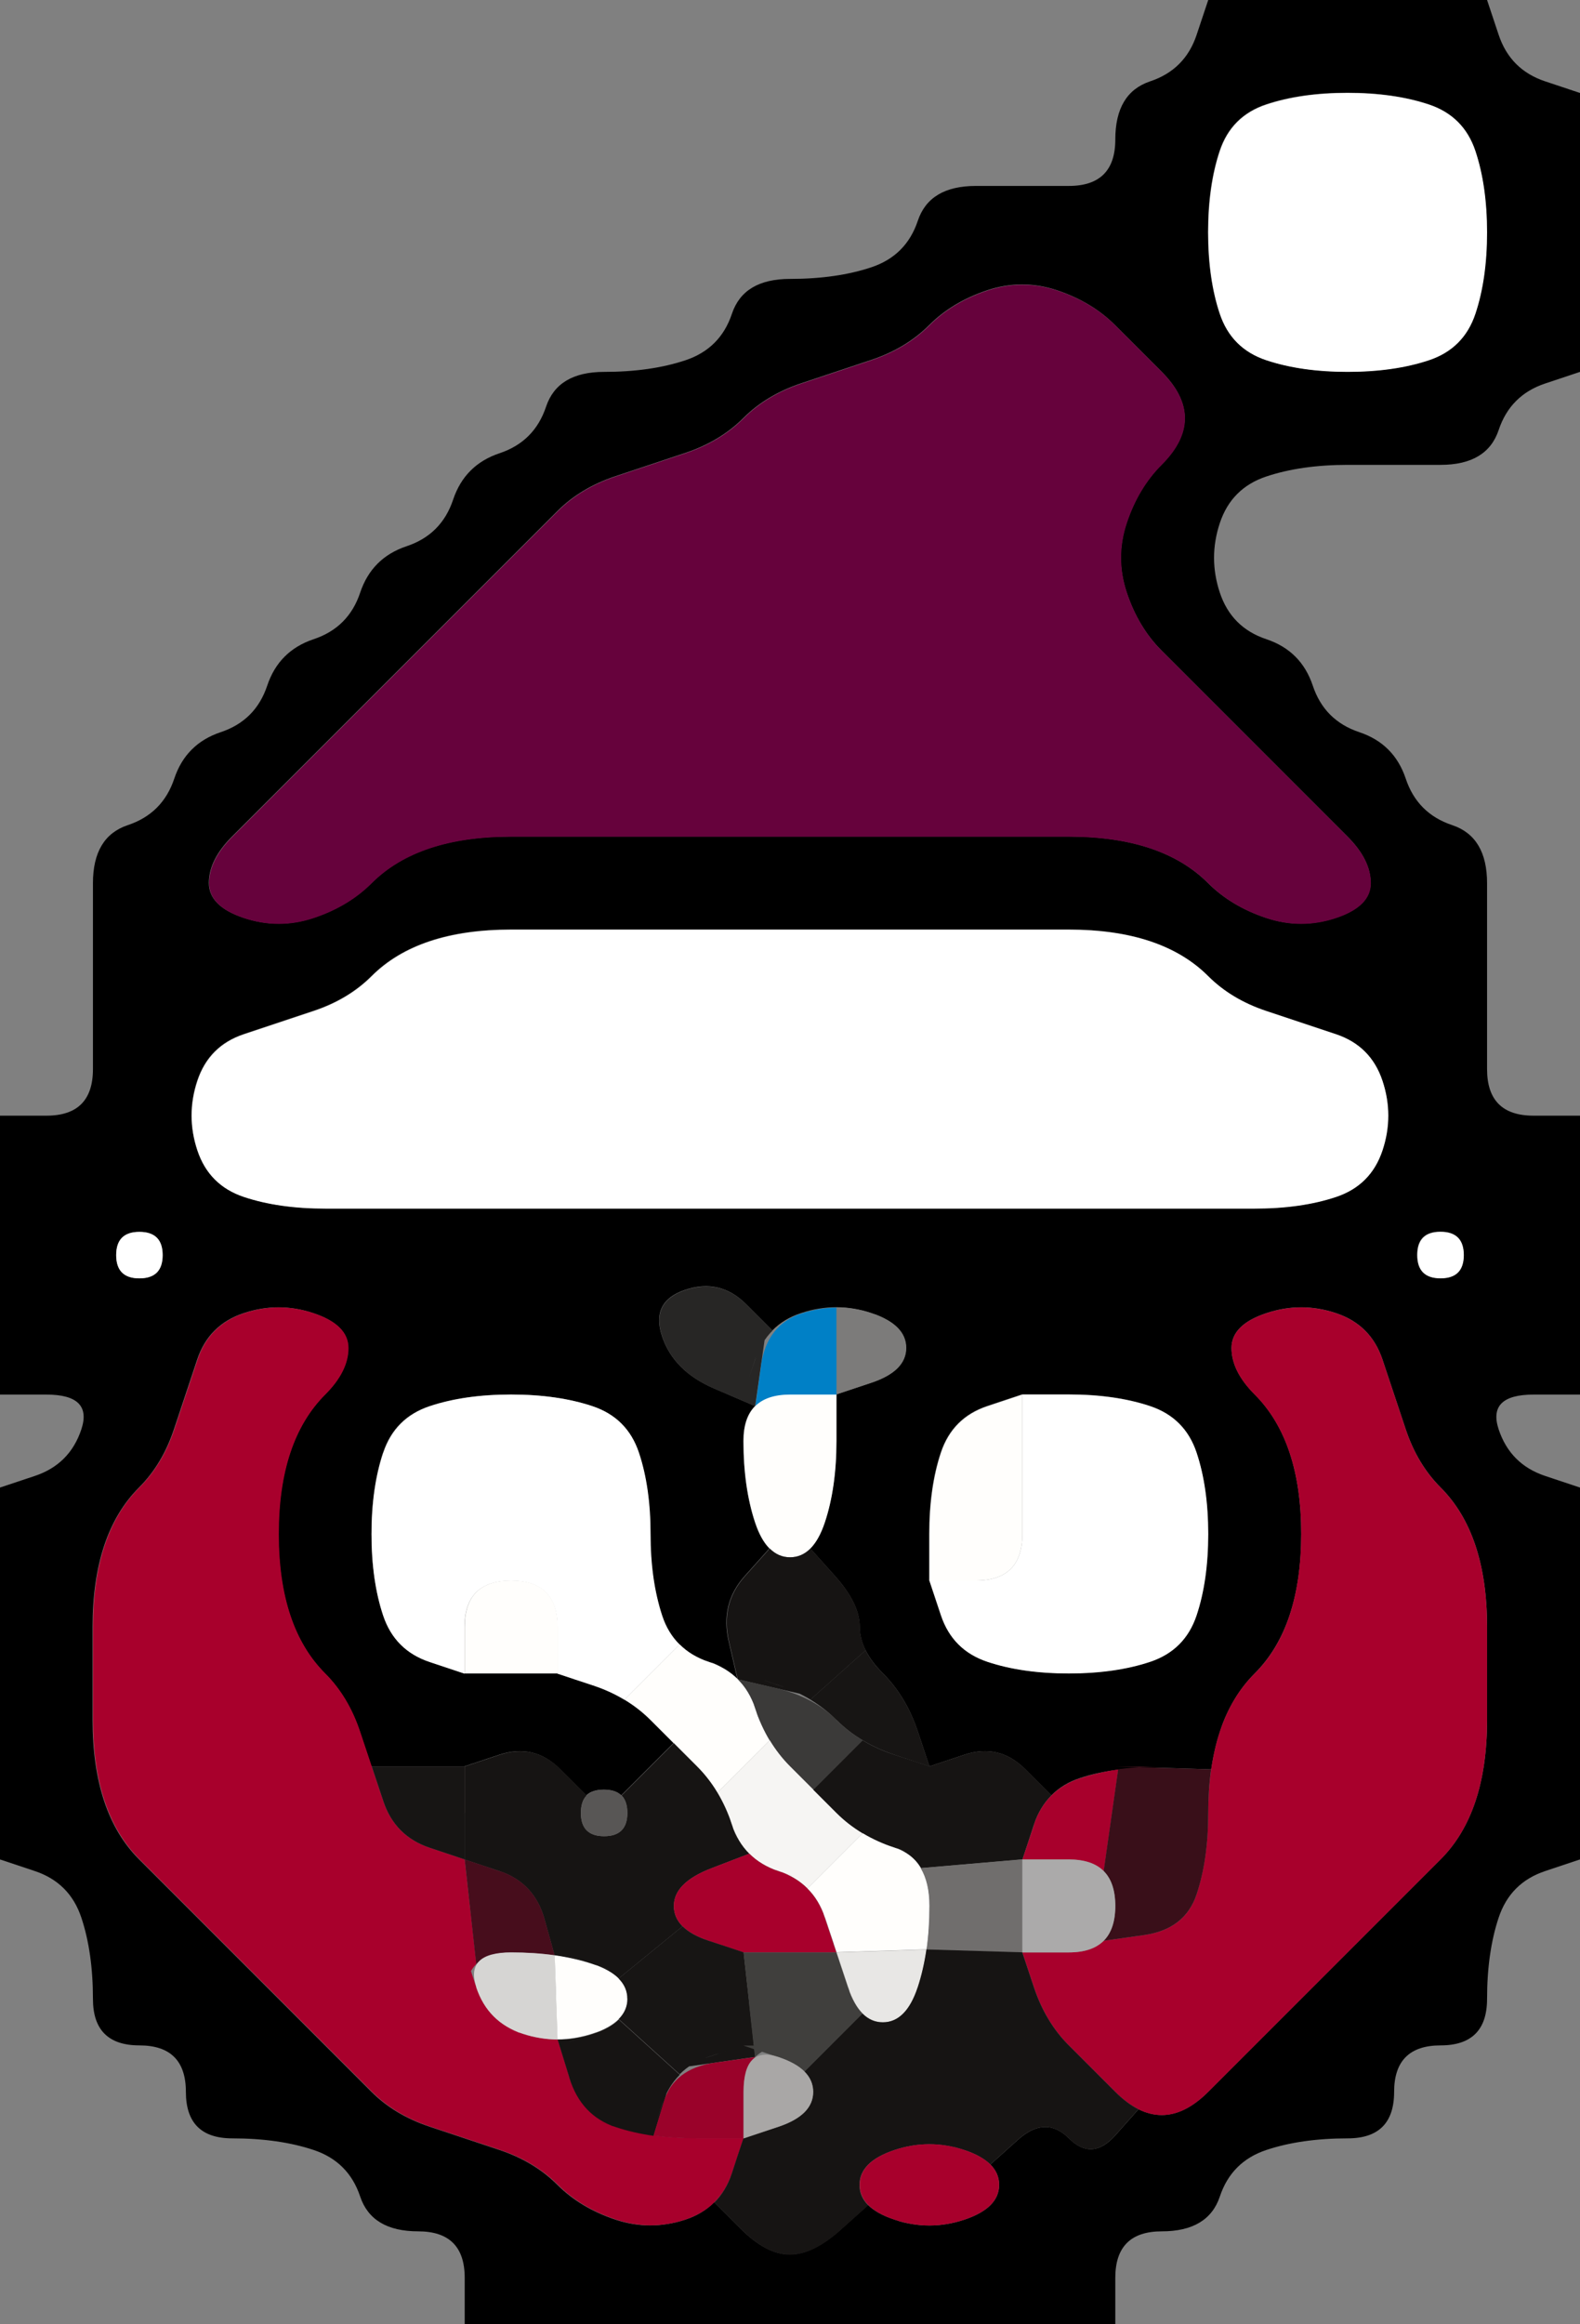 <svg width="17" height="25" version="1.1" viewBox="0 0 17 25" xmlns="http://www.w3.org/2000/svg">
 <rect x="0" y="0" width="17" height="25" fill="#808080" stroke="none"/>
 <g transform="translate(0)">
  <path d="m0 0.5v-0.5h13l-0.125 0.375q-0.125 0.375-0.5 0.5t-0.375 0.625-0.5 0.5-1 0-0.625 0.375-0.5 0.5-0.875 0.125-0.625 0.375-0.5 0.5-0.875 0.125-0.625 0.375-0.5 0.5-0.5 0.5-0.5 0.5-0.5 0.5-0.5 0.5-0.5 0.5-0.5 0.5-0.5 0.5-0.5 0.5-0.375 0.625 0 1 0 1-0.5 0.5h-0.5v-11.5" fill-opacity="0"/>
  <path d="m12.875 0.375 0.125-0.375h3l0.125 0.375q0.125 0.375 0.5 0.5l0.375 0.125v3l-0.375 0.125q-0.375 0.125-0.5 0.5t-0.625 0.375-1 0-0.875 0.125-0.5 0.5 0 0.75 0.5 0.5 0.5 0.5 0.5 0.5 0.5 0.5 0.5 0.5 0.375 0.625 0 1 0 1 0.5 0.5h0.5v3h-0.5q-0.5 0-0.375 0.375t0.5 0.5l0.375 0.125v4l-0.375 0.125q-0.375 0.125-0.5 0.5t-0.125 0.875-0.5 0.5-0.5 0.5-0.5 0.5-0.875 0.125-0.5 0.5-0.625 0.375-0.5 0.5v0.5h-7v-0.5q0-0.5-0.5-0.5t-0.625-0.375-0.5-0.5-0.875-0.125-0.5-0.5-0.5-0.5-0.5-0.5-0.125-0.875-0.5-0.5l-0.375-0.125v-4l0.375-0.125q0.375-0.125 0.5-0.5t-0.375-0.375h-0.5v-3h0.5q0.5 0 0.5-0.5t0-1 0-1 0.375-0.625 0.5-0.5 0.5-0.5 0.5-0.5 0.5-0.5 0.5-0.5 0.5-0.5 0.5-0.5 0.5-0.5 0.5-0.5 0.625-0.375 0.875-0.125 0.5-0.5 0.625-0.375 0.875-0.125 0.5-0.5 0.625-0.375 1 0 0.5-0.5 0.375-0.625 0.5-0.5m-11.625 13.125q0 0.25 0.25 0.25t0.25-0.25-0.25-0.25-0.25 0.25m8.375 10.375q0.375 0.125 0.75 0t0.375-0.375v-0.25 0.375-0.125q0-0.125-0.094-0.219l-0.094-0.094 0.094 0.094 0.297-0.266q0.297-0.266 0.547-0.016t0.5-0.031l0.25-0.281-0.125-0.062 0.125 0.062q0.125 0.062 0.25 0.062h0.125-0.375 0.25q0.25 0 0.5-0.25t0.5-0.5 0.5-0.5 0.5-0.5 0.5-0.5 0.5-0.5 0.375-0.625 0.125-0.875 0-1-0.125-0.875-0.375-0.625-0.375-0.625-0.25-0.75-0.5-0.5-0.75 0-0.375 0.375 0.25 0.5 0.375 0.625 0.125 0.875-0.125 0.875-0.375 0.625-0.375 0.625l-0.125 0.375 0.188-0.562-0.062 0.188q-0.062 0.188-0.094 0.406l-0.031 0.219 0.031-0.219-0.516-0.016q-0.516-0.016-0.891 0.109l-0.375 0.125 0.562-0.188-0.188 0.062q-0.188 0.062-0.312 0.188l-0.125 0.125 0.125-0.125-0.281-0.281q-0.281-0.281-0.656-0.156l-0.375 0.125-0.125-0.375q-0.125-0.375-0.375-0.625t-0.25-0.5-0.266-0.547l-0.266-0.297-0.094 0.094 0.094-0.094q0.094-0.094 0.156-0.281l0.062-0.188-0.188 0.562 0.125-0.375q0.125-0.375 0.125-0.875v-0.5l0.375-0.125q0.375-0.125 0.375-0.375t-0.375-0.375-0.75 0l-0.375 0.125 0.562-0.188-0.188 0.062q-0.188 0.062-0.312 0.188l-0.125 0.125 0.125-0.125-0.281-0.281q-0.281-0.281-0.656-0.156t-0.25 0.5 0.562 0.562l0.438 0.188 0.125-0.125-0.125 0.125q-0.125 0.125-0.125 0.375v0.25-0.75 0.5q0 0.5 0.125 0.875l0.125 0.375-0.188-0.562 0.062 0.188q0.062 0.188 0.156 0.281l0.094 0.094-0.094-0.094-0.266 0.297q-0.266 0.297-0.172 0.703l0.094 0.406 0.125 0.125-0.125-0.125q-0.125-0.125-0.312-0.188l-0.188-0.062 0.562 0.188-0.375-0.125q-0.375-0.125-0.5-0.5t-0.125-0.875-0.125-0.875-0.5-0.5-0.875-0.125-0.875 0.125-0.5 0.5-0.125 0.875 0.125 0.875 0.5 0.5l0.375 0.125h1l0.375 0.125q0.375 0.125 0.625 0.375l0.25 0.25-0.562 0.562 0.062 0.062-0.062-0.062q-0.062-0.062-0.188-0.062h-0.125 0.375-0.5 0.375-0.125q-0.125 0-0.188 0.062l-0.062 0.062 0.062-0.062-0.281-0.281q-0.281-0.281-0.656-0.156l-0.375 0.125h-1l-0.125-0.375q-0.125-0.375-0.375-0.625t-0.375-0.625-0.125-0.875 0.125-0.875 0.375-0.625 0.25-0.5-0.375-0.375-0.75 0-0.5 0.5-0.25 0.75-0.375 0.625-0.375 0.625-0.125 0.875 0 1 0.125 0.875 0.375 0.625 0.5 0.5 0.5 0.5 0.5 0.5 0.5 0.5 0.5 0.5 0.625 0.375 0.75 0.25 0.625 0.375 0.625 0.375 0.75 0l0.375-0.125-0.562 0.188 0.188-0.062q0.188-0.062 0.312-0.188l0.125-0.125-0.125 0.125 0.281 0.281q0.281 0.281 0.531 0.281t0.547-0.266l0.297-0.266-0.094-0.094 0.094 0.094q0.094 0.094 0.281 0.156l0.188 0.062-0.562-0.188 0.375 0.125m5.625-10.375q0 0.25 0.25 0.25t0.25-0.25-0.25-0.25-0.25 0.25m-1.75-0.5q0.5 0 0.875-0.125t0.5-0.5 0-0.75-0.5-0.5-0.75-0.25-0.625-0.375-0.625-0.375-0.875-0.125-1 0-1 0-1 0-1 0-1 0-1 0-0.875 0.125-0.625 0.375-0.625 0.375-0.75 0.25-0.5 0.5 0 0.75 0.5 0.5 0.875 0.125 1 0 1 0 1 0 1 0 1 0 1 0 1 0 1 0 1 0 1 0m0.125-3.125q0.375 0.125 0.75 0t0.375-0.375-0.25-0.5-0.5-0.5-0.5-0.5-0.5-0.5-0.5-0.5-0.375-0.625 0-0.75 0.375-0.625 0.25-0.5-0.25-0.5-0.5-0.5-0.625-0.375-0.75 0-0.625 0.375-0.625 0.375-0.75 0.25-0.625 0.375-0.625 0.375-0.75 0.25-0.625 0.375-0.5 0.5-0.5 0.5-0.5 0.5-0.5 0.5-0.5 0.5-0.5 0.5-0.5 0.5-0.25 0.5 0.375 0.375 0.75 0 0.625-0.375 0.625-0.375 0.875-0.125 1 0 1 0 1 0 1 0 1 0 1 0 0.875 0.125 0.625 0.375 0.625 0.375m-2.125 8.125q0.5 0 0.875-0.125t0.5-0.5 0.125-0.875-0.125-0.875-0.5-0.5-0.875-0.125h-0.5l-0.375 0.125q-0.375 0.125-0.5 0.5t-0.125 0.875v0.5l0.125 0.375q0.125 0.375 0.5 0.5t0.875 0.125m-4.188 0.812-0.438-0.438 0.125 0.125q0.125 0.125 0.25 0.25l0.125 0.125-0.062-0.062m7.188-14.812q0.5 0 0.875-0.125t0.5-0.5 0.125-0.875-0.125-0.875-0.5-0.5-0.875-0.125-0.875 0.125-0.5 0.5-0.125 0.875 0.125 0.875 0.5 0.5 0.875 0.125"/>
  <path d="m16.125 0.375-0.125-0.375h1v1l-0.375-0.125q-0.375-0.125-0.5-0.5" fill-opacity="0"/>
  <path d="m13.125 1.625q0.125-0.375 0.5-0.5t0.875-0.125 0.875 0.125 0.5 0.5 0.125 0.875-0.125 0.875-0.5 0.5-0.875 0.125-0.875-0.125-0.5-0.5-0.125-0.875 0.125-0.875" fill="#fff"/>
  <path d="m10 3.5q0.25-0.25 0.625-0.375t0.75 0 0.625 0.375 0.5 0.5 0.25 0.5-0.25 0.5-0.375 0.625 0 0.75 0.375 0.625 0.5 0.5 0.5 0.5 0.5 0.5 0.5 0.5 0.25 0.5-0.375 0.375-0.75 0-0.625-0.375-0.625-0.375-0.875-0.125-1 0-1 0-1 0-1 0-1 0-1 0-0.875 0.125-0.625 0.375-0.625 0.375-0.75 0-0.375-0.375 0.25-0.5 0.5-0.5 0.5-0.5 0.5-0.5 0.5-0.5 0.5-0.5 0.5-0.5 0.5-0.5 0.625-0.375 0.75-0.25 0.625-0.375 0.625-0.375 0.75-0.25 0.625-0.375" fill="#66023c"/>
  <path d="m16.125 4.625q0.125-0.375 0.5-0.5l0.375-0.125v8h-0.5q-0.5 0-0.5-0.5t0-1 0-1-0.375-0.625-0.5-0.5-0.5-0.5-0.5-0.5-0.5-0.5-0.5-0.5 0-0.75 0.5-0.5 0.875-0.125 1 0 0.625-0.375" fill-opacity="0"/>
  <g fill="#fff">
   <path d="m4 10.5q0.25-0.25 0.625-0.375t0.875-0.125 1 0 1 0 1 0 1 0 1 0 1 0 0.875 0.125 0.625 0.375 0.625 0.375 0.75 0.25 0.5 0.5 0 0.75-0.5 0.5-0.875 0.125-1 0-1 0-1 0-1 0-1 0-1 0-1 0-1 0-1 0-1 0-0.875-0.125-0.5-0.5 0-0.75 0.5-0.5 0.75-0.25 0.625-0.375"/>
   <path d="m1.25 13.5q0-0.25 0.25-0.25t0.25 0.25-0.25 0.25-0.25-0.25"/>
   <path d="m15.25 13.5q0-0.25 0.25-0.25t0.25 0.25-0.25 0.25-0.25-0.25"/>
  </g>
  <g>
   <path d="m2.125 14.625q0.125-0.375 0.5-0.5t0.75 0 0.375 0.375-0.25 0.5-0.375 0.625-0.125 0.875 0.125 0.875 0.375 0.625 0.375 0.625l0.25 0.75q0.125 0.375 0.5 0.5l0.375 0.125 0.125 1.125 0.125-0.125-0.125 0.125q-0.125 0.125-0.125 0.375v0.25-0.75l0.125 0.375q0.125 0.375 0.5 0.5l0.375 0.125-0.562-0.188 0.188 0.062q0.188 0.062 0.375 0.062h0.188-0.188l0.125 0.406q0.125 0.406 0.5 0.531t0.875 0.125h0.5l-0.125 0.375q-0.125 0.375-0.5 0.5t-0.75 0-0.625-0.375-0.625-0.375-0.75-0.25-0.625-0.375-0.5-0.5-0.5-0.5-0.5-0.5-0.5-0.5-0.5-0.5-0.375-0.625-0.125-0.875 0-1 0.125-0.875 0.375-0.625 0.375-0.625 0.25-0.75m2.969 5.406-0.656-0.219 0.188 0.062q0.188 0.062 0.375 0.125l0.188 0.062-0.094-0.031" fill="#a8002c"/>
   <path d="m7.125 14.375q-0.125-0.375 0.25-0.5t0.656 0.156l0.281 0.281 0.125-0.125-0.125 0.125q-0.125 0.125-0.188 0.312l-0.062 0.188 0.188-0.562-0.125 0.875-0.438-0.188q-0.438-0.188-0.562-0.562" fill="#272625"/>
   <path d="m8.188 14.688q0.062-0.438 0.438-0.562l0.375-0.125-0.562 0.188 0.188-0.062q0.188-0.062 0.375-0.062h0.188-0.188v0.938h-1 0.75-0.25q-0.25 0-0.375 0.125l-0.125 0.125 0.125-0.125 0.062-0.438" fill="#0080c6"/>
   <path d="m9 14.531v-0.469h-0.188 0.188q0.188 0 0.375 0.062l0.188 0.062-0.562-0.188 0.375 0.125q0.375 0.125 0.375 0.375t-0.375 0.375l-0.375 0.125v-0.469" fill="#7c7b7a"/>
   <path d="m13.25 14.5q0-0.25 0.375-0.375t0.75 0 0.5 0.5 0.25 0.75 0.375 0.625 0.375 0.625 0.125 0.875 0 1-0.125 0.875-0.375 0.625-0.5 0.5-0.5 0.5-0.5 0.5-0.5 0.5-0.5 0.5-0.5 0.25-0.5-0.25-0.5-0.5-0.375-0.625l-0.125-0.375h1-0.75 0.25q0.25 0 0.375-0.125l0.125-0.125-0.125 0.125 0.438-0.062q0.438-0.062 0.562-0.438t0.125-0.875 0.125-0.875 0.375-0.625 0.375-0.625 0.125-0.875-0.125-0.875-0.375-0.625-0.25-0.5" fill="#a8002c"/>
  </g>
  <path d="m0 15.5v-0.5h0.5q0.5 0 0.375 0.375t-0.5 0.5l-0.375 0.125v-0.5" fill-opacity="0"/>
  <g>
   <path d="m4.125 15.625q0.125-0.375 0.5-0.5t0.875-0.125 0.875 0.125 0.5 0.5 0.125 0.875 0.125 0.875l0.125 0.375-0.188-0.562 0.062 0.188q0.062 0.188 0.188 0.312l0.125 0.125-0.125-0.125-0.594 0.594 0.156 0.094-0.156-0.094q-0.156-0.094-0.344-0.156l-0.188-0.062 0.562 0.188-0.75-0.25v-0.5q0-0.5-0.5-0.5t-0.5 0.5v0.5l-0.375-0.125q-0.375-0.125-0.5-0.5t-0.125-0.875 0.125-0.875" fill="#fff"/>
   <path d="m8 15.5q0-0.5 0.5-0.5h0.5v0.5q0 0.5-0.125 0.875t-0.375 0.375-0.375-0.375-0.125-0.875" fill="#fffefc"/>
   <path d="m10.125 15.625q0.125-0.375 0.5-0.5l0.375-0.125v0.5q0 0.5 0 1t-0.5 0.5h-0.5v-0.5q0-0.5 0.125-0.875" fill="#fffefc"/>
   <path d="m11 15.5v-0.5h0.5q0.5 0 0.875 0.125t0.5 0.5 0.125 0.875-0.125 0.875-0.5 0.5-0.875 0.125-0.875-0.125-0.5-0.5l-0.125-0.375h0.5q0.5 0 0.5-0.5t0-1" fill="#fff"/>
  </g>
  <path d="m16.125 15.375q-0.125-0.375 0.375-0.375h0.5v1l-0.375-0.125q-0.375-0.125-0.5-0.5" fill-opacity="0"/>
  <g>
   <path d="m5 17.5q0-0.5 0.5-0.5t0.5 0.5v0.5h-1v-0.5" fill="#fffefc"/>
   <path d="m7.844 17.656q-0.094-0.406 0.172-0.703l0.266-0.297-0.094-0.094 0.094 0.094q0.094 0.094 0.219 0.094h0.125-0.375 0.5-0.375 0.125q0.125 0 0.219-0.094l0.094-0.094-0.094 0.094 0.266 0.297q0.266 0.297 0.266 0.547v0.25-0.375 0.125q0 0.125 0.062 0.25l0.062 0.125-0.062-0.125-0.594 0.531 0.156 0.094-0.156-0.094q-0.156-0.094-0.344-0.156l-0.188-0.062 0.562 0.188-0.812-0.188-0.094-0.406" fill="#161413"/>
   <path d="m7 18.5-0.25-0.25 0.375 0.375-0.125-0.125q-0.125-0.125-0.281-0.219l-0.156-0.094 0.156 0.094 0.594-0.594-0.125-0.125 0.125 0.125q0.125 0.125 0.312 0.188l0.188 0.062-0.562-0.188 0.375 0.125q0.375 0.125 0.5 0.5l0.125 0.375-0.188-0.562 0.062 0.188q0.062 0.188 0.156 0.344l0.094 0.156-0.094-0.156-0.562 0.562 0.094 0.156-0.094-0.156q-0.094-0.156-0.219-0.281l-0.125-0.125 0.375 0.375-0.25-0.25q-0.25-0.25-0.5-0.5" fill="#fffefc"/>
   <path d="m8.125 18.375-0.125-0.375 0.188 0.562-0.062-0.188q-0.062-0.188-0.188-0.312l-0.125-0.125 0.125 0.125 0.406 0.094q0.406 0.094 0.656 0.344l0.25 0.25-0.375-0.375 0.125 0.125q0.125 0.125 0.281 0.219l0.156 0.094-0.156-0.094-0.531 0.531-0.25-0.25q-0.25-0.25-0.375-0.625m0.438 0.688 0.312 0.312-0.125-0.125q-0.125-0.125-0.25-0.25l-0.125-0.125 0.188 0.188" fill="#3b3a39"/>
   <path d="m9 18.5-0.25-0.25 0.375 0.375-0.125-0.125q-0.125-0.125-0.281-0.219l-0.156-0.094 0.156 0.094 0.594-0.531-0.062-0.125 0.062 0.125q0.062 0.125 0.188 0.25l0.125 0.125-0.375-0.375 0.25 0.25q0.25 0.25 0.375 0.625l0.125 0.375-0.375-0.125q-0.375-0.125-0.625-0.375" fill="#171514"/>
   <path d="m4.125 19.375-0.125-0.375h1v1l-0.375-0.125q-0.375-0.125-0.5-0.5" fill="#171514"/>
   <path d="m5 19.5v-0.5l0.375-0.125q0.375-0.125 0.656 0.156l0.281 0.281 0.062-0.062-0.062 0.062q-0.062 0.062-0.062 0.188v0.125-0.375 0.25q0 0.25 0.25 0.25t0.25-0.25v-0.25 0.375-0.125q0-0.125-0.062-0.188l-0.062-0.062 0.062 0.062 0.562-0.562 0.25 0.25q0.25 0.25 0.375 0.625l0.125 0.375-0.188-0.562 0.062 0.188q0.062 0.188 0.188 0.312l0.125 0.125-0.125-0.125-0.406 0.156q-0.406 0.156-0.406 0.406v0.25-0.375 0.125q0 0.125 0.094 0.219l0.094 0.094-0.094-0.094-0.688 0.562 0.094 0.094-0.094-0.094q-0.094-0.094-0.281-0.156l-0.188-0.062 0.562 0.188-0.75-0.25 0.562 0.188-0.188-0.062q-0.188-0.062-0.406-0.094l-0.219-0.031 0.219 0.031-0.109-0.391q-0.109-0.391-0.484-0.516l-0.375-0.125v-0.5m2.438-0.562-0.312-0.312 0.125 0.125q0.125 0.125 0.25 0.25l0.125 0.125-0.188-0.188" fill="#161413"/>
   <path d="m6.25 19.5q0-0.25 0.25-0.25t0.25 0.25-0.25 0.25-0.25-0.25" fill="#585655"/>
   <path d="m7.875 19.625-0.125-0.375 0.188 0.562-0.062-0.188q-0.062-0.188-0.156-0.344l-0.094-0.156 0.094 0.156 0.562-0.562-0.094-0.156 0.094 0.156q0.094 0.156 0.219 0.281l0.125 0.125-0.375-0.375 0.25 0.25q0.25 0.25 0.5 0.5l0.25 0.25-0.375-0.375 0.125 0.125q0.125 0.125 0.281 0.219l0.156 0.094-0.156-0.094-0.594 0.594 0.125 0.125-0.125-0.125q-0.125-0.125-0.312-0.188l-0.188-0.062 0.562 0.188-0.375-0.125q-0.375-0.125-0.5-0.5" fill="#f6f5f3"/>
   <path d="m9 19.5-0.25-0.25 0.531-0.531-0.156-0.094 0.156 0.094q0.156 0.094 0.344 0.156l0.188 0.062-0.562-0.188 0.75 0.25 0.375-0.125q0.375-0.125 0.656 0.156l0.281 0.281 0.125-0.125-0.125 0.125q-0.125 0.125-0.188 0.312l-0.062 0.188 0.188-0.562-0.25 0.75-1.094 0.094 0.094 0.156-0.094-0.156q-0.094-0.156-0.281-0.219l-0.188-0.062 0.562 0.188-0.375-0.125q-0.375-0.125-0.625-0.375m-0.312-0.312 0.438 0.438-0.125-0.125q-0.125-0.125-0.25-0.25l-0.125-0.125 0.062 0.062" fill="#161413"/>
   <path d="m11.125 19.625q0.125-0.375 0.5-0.5l0.375-0.125-0.562 0.188 0.188-0.062q0.188-0.062 0.406-0.094l0.219-0.031-0.219 0.031-0.156 1.094 0.125 0.125-0.125-0.125q-0.125-0.125-0.375-0.125h-0.25 0.75-1l0.125-0.375" fill="#a8002c"/>
   <path d="m11.953 19.578 0.078-0.547-0.219 0.031 0.219-0.031q0.219-0.031 0.469-0.031h0.25-0.75l1.031 0.031 0.031-0.219-0.031 0.219q-0.031 0.219-0.031 0.469v0.25-0.75 0.5q0 0.5-0.125 0.875t-0.562 0.438l-0.438 0.062-0.125 0.125 0.125-0.125q0.125-0.125 0.125-0.375v-0.25 0.75-1 0.75-0.25q0-0.25-0.125-0.375l-0.125-0.125 0.125 0.125 0.078-0.547" fill="#390f19"/>
  </g>
  <path d="m0 20.5v-0.5l0.375 0.125q0.375 0.125 0.5 0.5t0.125 0.875 0.5 0.5 0.5 0.5 0.5 0.5 0.875 0.125 0.5 0.5 0.625 0.375 0.5 0.5v0.5h-5v-4.5" fill-opacity="0"/>
  <g>
   <path d="m5.062 20.562-0.062-0.562 0.375 0.125q0.375 0.125 0.484 0.516l0.109 0.391 0.219 0.031-0.219-0.031q-0.219-0.031-0.469-0.031h-0.25 0.75-1 0.75-0.25q-0.25 0-0.375 0.125l-0.125 0.125 0.125-0.125-0.062-0.562m0.219-0.469-0.469-0.156 0.188 0.062q0.188 0.062 0.375 0.125l0.188 0.062-0.281-0.094" fill="#470d1c"/>
   <path d="m7.25 20.5q0-0.25 0.406-0.406l0.406-0.156-0.125-0.125 0.125 0.125q0.125 0.125 0.312 0.188l0.188 0.062-0.562-0.188 0.375 0.125q0.375 0.125 0.5 0.5l0.125 0.375h-1l-0.375-0.125q-0.375-0.125-0.375-0.375m1.781 0.594-0.219-0.656 0.062 0.188q0.062 0.188 0.125 0.375l0.062 0.188-0.031-0.094" fill="#a8002c"/>
   <path d="m8.875 20.625-0.125-0.375 0.188 0.562-0.062-0.188q-0.062-0.188-0.188-0.312l-0.125-0.125 0.125 0.125 0.594-0.594-0.156-0.094 0.156 0.094q0.156 0.094 0.344 0.156l0.188 0.062-0.562-0.188 0.375 0.125q0.375 0.125 0.375 0.625v0.5-0.75 0.25q0 0.25-0.031 0.469l-0.031 0.219 0.031-0.219-0.969 0.031-0.125-0.375m0.031 0.094 0.156 0.469-0.062-0.188q-0.062-0.188-0.125-0.375l-0.062-0.188 0.094 0.281" fill="#fffefc"/>
   <path d="m10 20.5v-0.5 0.75-0.25q0-0.25-0.094-0.406l-0.094-0.156 0.094 0.156 1.094-0.094v1l-1.031-0.031-0.031 0.219 0.031-0.219q0.031-0.219 0.031-0.469v-0.25 0.75-0.5" fill="#706e6d"/>
   <path d="m11 20.5v-0.5h0.5q0.5 0 0.5 0.5t-0.5 0.5h-0.5v-0.5" fill="#abaaaa"/>
  </g>
  <path d="m16.125 20.625q0.125-0.375 0.5-0.5l0.375-0.125v5h-5v-0.5q0-0.5 0.5-0.5t0.625-0.375 0.5-0.5 0.875-0.125 0.5-0.5 0.5-0.5 0.5-0.5 0.125-0.875" fill-opacity="0"/>
  <g>
   <path d="m5.125 21.375q-0.125-0.375 0.375-0.375h0.5-0.75 0.25q0.25 0 0.469 0.031l0.219 0.031-0.219-0.031 0.031 0.906h0.188-0.188q-0.188 0-0.375-0.062l-0.188-0.062 0.562 0.188-0.375-0.125q-0.375-0.125-0.5-0.5" fill="#d6d5d3"/>
   <path d="m5.984 21.484-0.016-0.453-0.219-0.031 0.219 0.031q0.219 0.031 0.406 0.094l0.188 0.062-0.562-0.188 0.375 0.125q0.375 0.125 0.375 0.375t-0.375 0.375l-0.375 0.125 0.562-0.188-0.188 0.062q-0.188 0.062-0.375 0.062h-0.188 0.188l-0.016-0.453" fill="#fffefc"/>
   <path d="m6.75 21.5v-0.25 0.375-0.125q0-0.125-0.094-0.219l-0.094-0.094 0.094 0.094 0.688-0.562-0.094-0.094 0.094 0.094q0.094 0.094 0.281 0.156l0.188 0.062-0.562-0.188 0.75 0.25 0.125 1.125-0.875 0.125 0.562-0.188-0.188 0.062q-0.188 0.062-0.312 0.188l-0.125 0.125 0.125-0.125-0.656-0.594-0.094 0.094 0.094-0.094q0.094-0.094 0.094-0.219v-0.125 0.375-0.25" fill="#171514"/>
   <path d="m8.062 21.562-0.062-0.562h1l0.25 0.75-0.188-0.562 0.062 0.188q0.062 0.188 0.156 0.281l0.094 0.094-0.094-0.094-0.625 0.625 0.047 0.047 0.047 0.047-0.094-0.094q-0.094-0.094-0.281-0.156l-0.188-0.062 0.562 0.188-0.75-0.25h0.75-0.25q-0.25 0-0.375 0.125l-0.125 0.125 0.125-0.125-0.062-0.562m1.031-0.281-0.156-0.469 0.062 0.188q0.062 0.188 0.125 0.375l0.062 0.188-0.094-0.281" fill="#403f3d"/>
   <path d="m9.125 21.375-0.125-0.375 0.969-0.031 0.031-0.219-0.031 0.219q-0.031 0.219-0.094 0.406l-0.062 0.188 0.188-0.562-0.125 0.375q-0.125 0.375-0.375 0.375t-0.375-0.375m-0.156-0.469 0.219 0.656-0.062-0.188q-0.062-0.188-0.125-0.375l-0.062-0.188 0.031 0.094" fill="#e8e7e5"/>
   <path d="m9.875 21.375 0.125-0.375-0.188 0.562 0.062-0.188q0.062-0.188 0.094-0.406l0.031-0.219-0.031 0.219 1.031 0.031 0.125 0.375q0.125 0.375 0.375 0.625t0.5 0.5l0.25 0.25-0.375-0.375 0.125 0.125q0.125 0.125 0.25 0.188l0.125 0.062-0.125-0.062-0.25 0.281q-0.25 0.281-0.5 0.031t-0.547 0.016l-0.297 0.266 0.047 0.047 0.047 0.047-0.094-0.094q-0.094-0.094-0.281-0.156l-0.188-0.062 0.562 0.188-0.375-0.125q-0.375-0.125-0.75 0t-0.375 0.375v0.25-0.375 0.125q0 0.125 0.094 0.219l0.094 0.094-0.094-0.094-0.297 0.266q-0.297 0.266-0.547 0.266t-0.531-0.281l-0.281-0.281-0.125 0.125 0.125-0.125q0.125-0.125 0.188-0.312l0.062-0.188-0.188 0.562 0.25-0.75 0.375-0.125q0.375-0.125 0.375-0.375v-0.25 0.375-0.125q0-0.125-0.094-0.219l-0.094-0.094 0.094 0.094 0.625-0.625-0.047-0.047-0.047-0.047 0.094 0.094q0.094 0.094 0.219 0.094h0.125-0.375 0.25q0.25 0 0.375-0.375" fill="#161413"/>
   <path d="m6.125 22.344-0.125-0.406h-0.188 0.188q0.188 0 0.375-0.062l0.188-0.062-0.562 0.188 0.75-0.25-0.562 0.188 0.188-0.062q0.188-0.062 0.281-0.156l0.094-0.094-0.094 0.094 0.656 0.594 0.125-0.125-0.125 0.125q-0.125 0.125-0.188 0.312l-0.062 0.188 0.188-0.562-0.219 0.719 0.219 0.031-0.219-0.031q-0.219-0.031-0.406-0.094l-0.188-0.062 0.562 0.188-0.375-0.125q-0.375-0.125-0.5-0.531" fill="#161413"/>
   <path d="m7.141 22.609q0.109-0.359 0.547-0.422l0.438-0.062 0.125-0.125-0.125 0.125q-0.125 0.125-0.125 0.375v0.25-0.75 1h-1 0.75-0.25q-0.25 0-0.469-0.031l-0.219-0.031 0.219 0.031 0.109-0.359" fill="#9a022a"/>
   <path d="m8 22.5q0-0.5 0.375-0.375t0.375 0.375-0.375 0.375l-0.375 0.125v-0.5" fill="#a9a7a6"/>
   <path d="m9.25 23.5q0-0.25 0.375-0.375t0.75 0 0.375 0.375-0.375 0.375-0.75 0-0.375-0.375" fill="#a8002c"/>
  </g>
 </g>
</svg>
